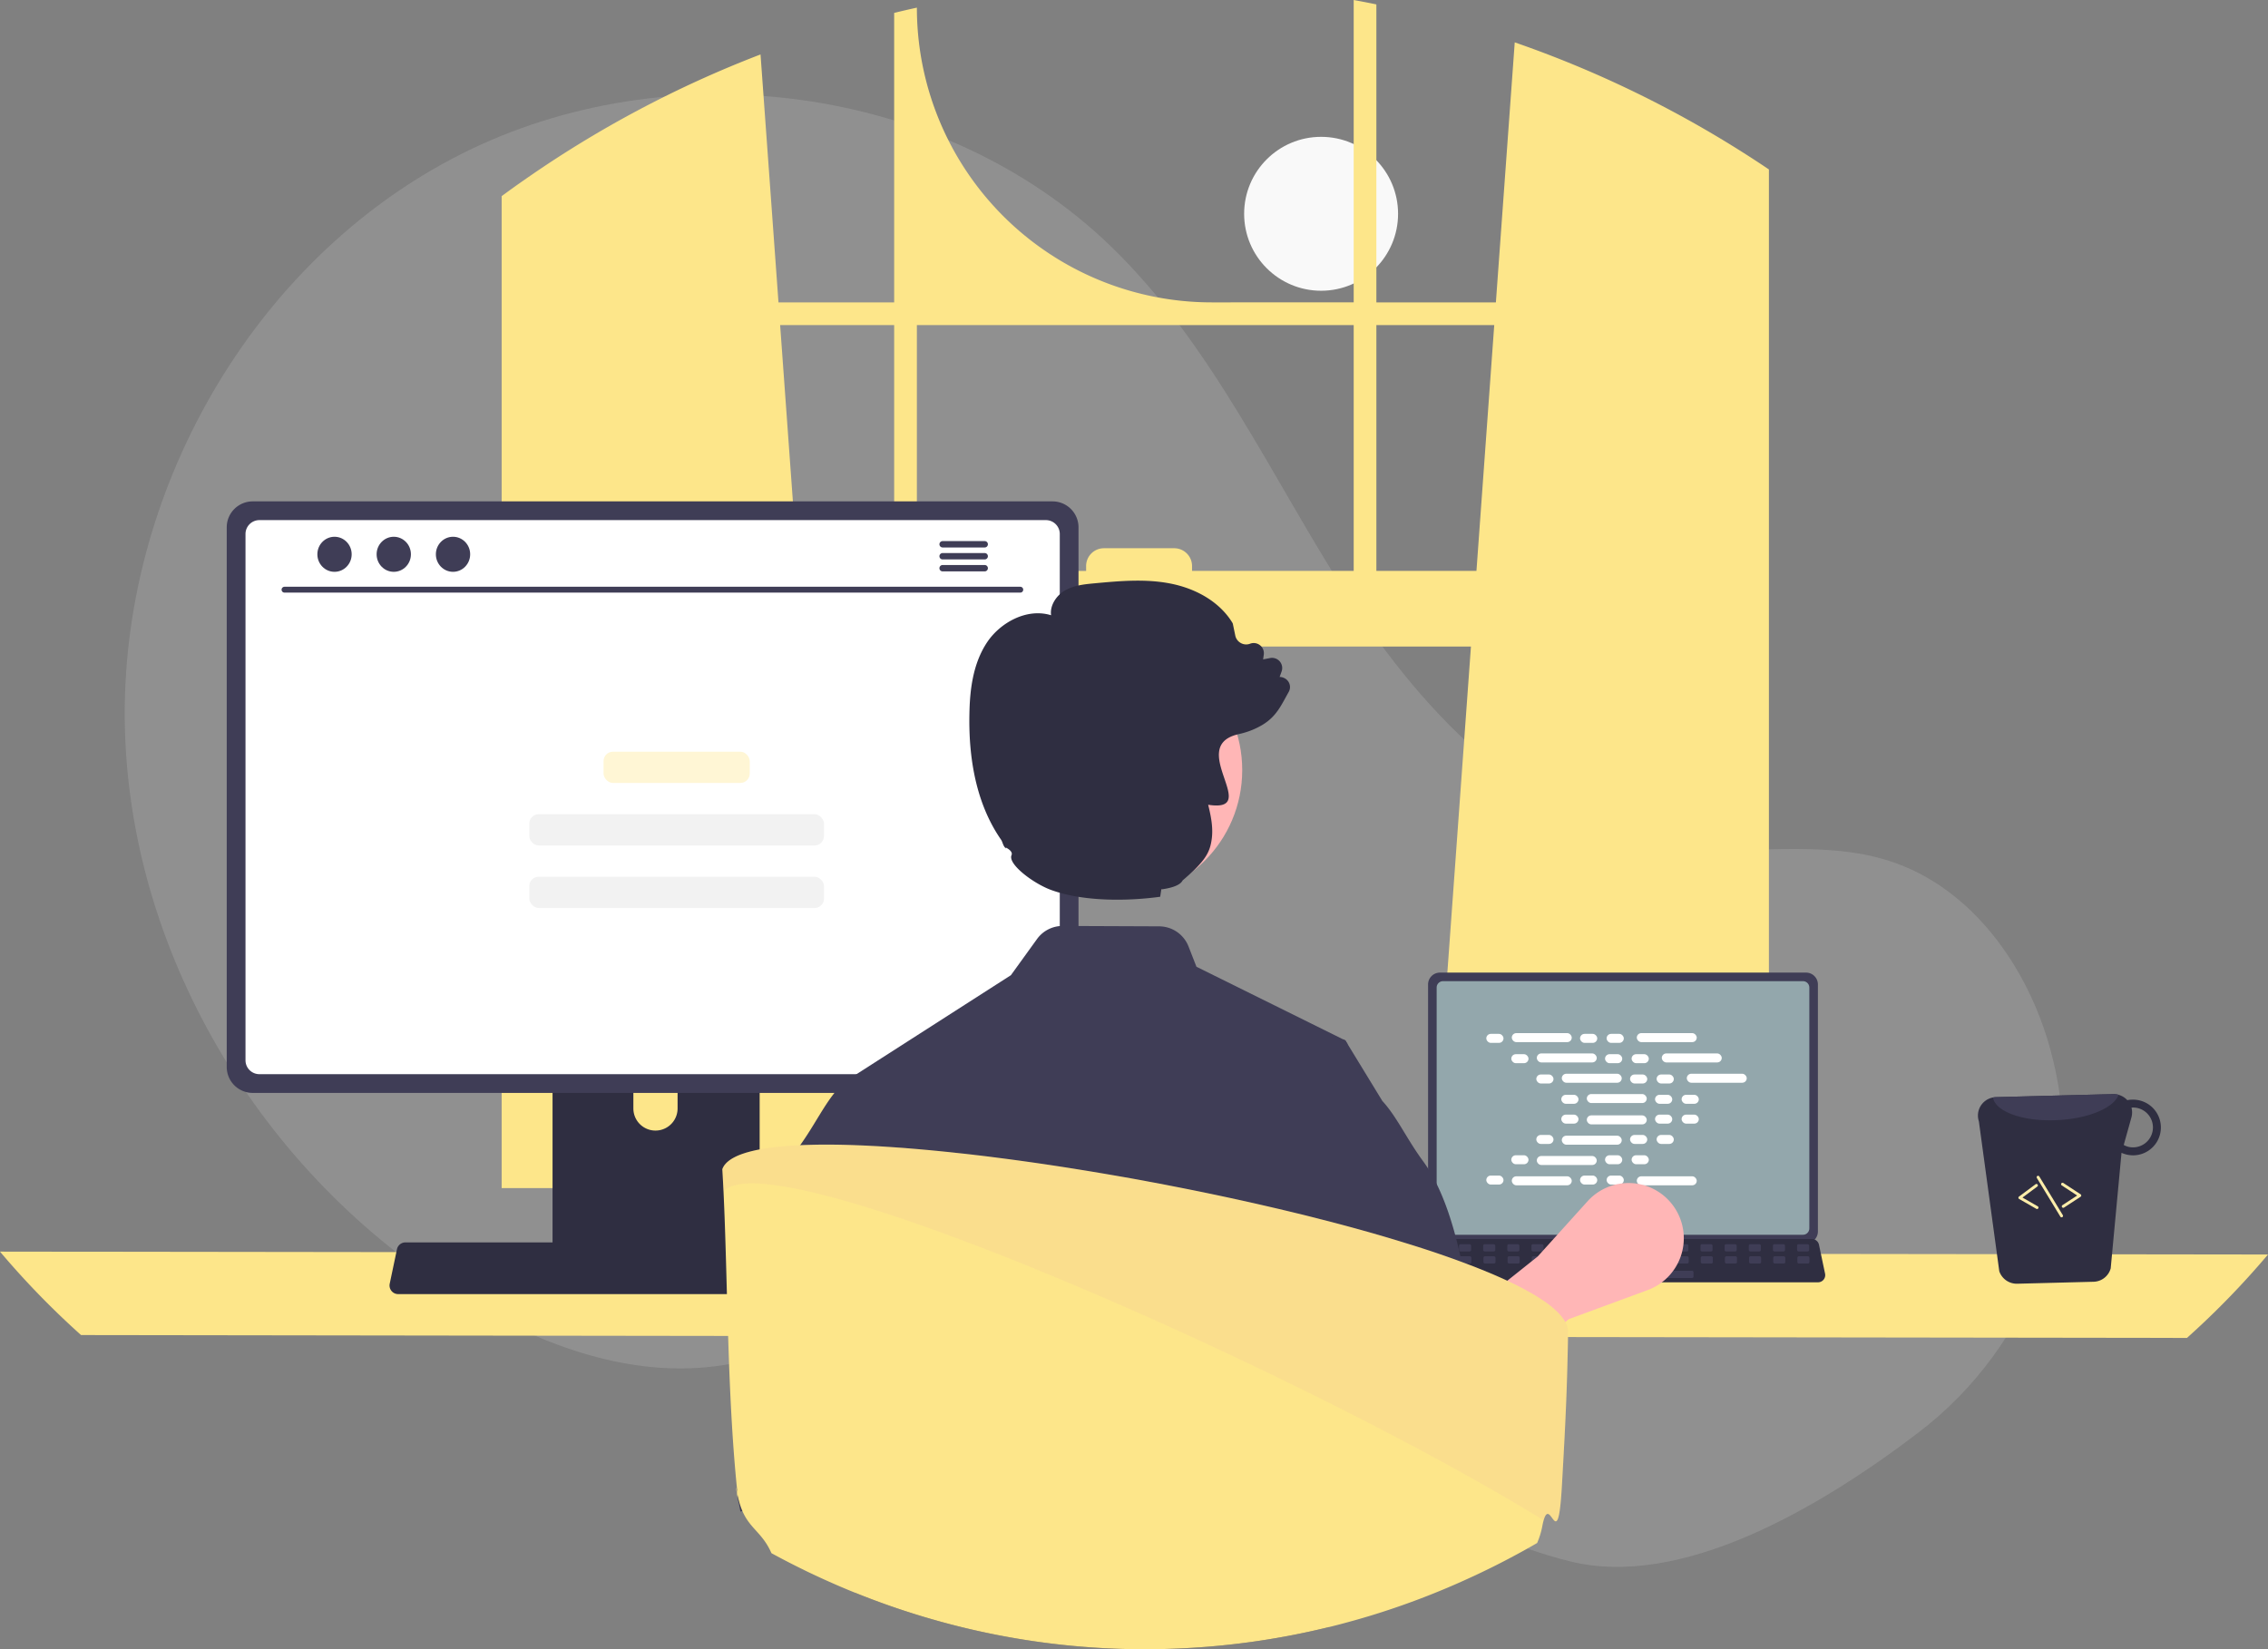 <?xml version="1.0" encoding="UTF-8" standalone="no"?>
<svg
   data-name="Layer 1"
   width="786.82"
   height="572.258"
   viewBox="0 0 786.82 572.258"
   version="1.1"
   id="svg209"
   sodipodi:docname="hero_programming.svg"
   inkscape:version="1.2 (dc2aedaf03, 2022-05-15)"
   xmlns:inkscape="http://www.inkscape.org/namespaces/inkscape"
   xmlns:sodipodi="http://sodipodi.sourceforge.net/DTD/sodipodi-0.dtd"
   xmlns="http://www.w3.org/2000/svg"
   xmlns:svg="http://www.w3.org/2000/svg">
  <rect x="0" y="0" width="786.82" height="572.258" fill="#808080" stroke="none"/>
  <defs
     id="defs213" />
  <sodipodi:namedview
     id="namedview211"
     pagecolor="#ffffff"
     bordercolor="#000000"
     borderopacity="0.25"
     inkscape:showpageshadow="2"
     inkscape:pageopacity="0.0"
     inkscape:pagecheckerboard="0"
     inkscape:deskcolor="#d1d1d1"
     showgrid="false"
     inkscape:zoom="1.0379408"
     inkscape:cx="615.16033"
     inkscape:cy="319.38238"
     inkscape:window-width="1920"
     inkscape:window-height="1001"
     inkscape:window-x="-9"
     inkscape:window-y="-9"
     inkscape:window-maximized="1"
     inkscape:current-layer="g4473" />
  <g
     id="g4473">
    <circle
       cx="458.321"
       cy="74.182"
       r="26.701"
       fill="#f2f2f2"
       id="circle2"
       style="fill:#f9f9f9;fill-opacity:1" />
    <path
       d="M872.038,661.023c39.688-30.229,58.644-81.025,46.776-129.482q-.442-1.806-.934-3.604c-7.867-28.763-27.332-56.101-55.7-65.291-23.82-7.717-49.82-1.783-74.669-4.851-48.781-6.024-86.601-45.494-113.211-86.819-26.611-41.325-47.062-87.583-82.422-121.724-58.285-56.275-153.362-68.391-225.627-31.76C293.987,254.121,247.955,335.391,249.918,416.386c1.963,80.995,50.046,158.432,119.875,199.517,25.652,15.093,55.321,25.785,84.848,22.044,25.62-3.246,48.899-17.013,74.399-21.1,40.091-6.426,79.927,11.701,114.603,32.824,34.676,21.123,68.17,46.16,107.574,55.952C789.478,715.131,836.881,687.801,872.038,661.023Z"
       transform="translate(-206.59 -163.871)"
       fill="#f2f2f2"
       id="path4"
       style="fill:#f9f9f9;fill-opacity:0.138" />
    <path
       d="M815.016,219.191c-.87-.58-1.75-1.13-2.62-1.69a380.24,380.24,0,0,0-80.31-38.93l-6.54,90.22h-41.46v-103.39c-2.61-.54-5.24-1.05-7.87-1.53v104.92H626.946A102.27,102.27,0,0,1,524.676,166.521v-0c-2.64.57-5.26,1.18-7.88,1.83v100.44h-40.13l-6.23-86.03a380.858,380.858,0,0,0-81.94,43.53c-.44.3-.88.61-1.31.91-2.21,1.55-4.39,3.13-6.56,4.73v344.19h118.27l-2.09-28.95-11.5-158.95h231.59l-11.5,158.95-2.09,28.95h116.96v-353.45Q817.656,220.901,815.016,219.191Zm-298.22,142.78h-33.39l-6.17-85.3h39.56Zm159.42,0h-56.08v-1.69a6.18,6.18,0,0,0-6.19-6.18h-24.38a6.178,6.178,0,0,0-6.18,6.18v1.69h-58.71v-85.3h151.54Zm7.87,0v-85.3h40.89l-6.17,85.3Z"
       transform="translate(-206.59 -163.871)"
       fill="#3f3d56"
       id="path6"
       style="fill:#fde68a;fill-opacity:1" />
    <path
       d="M206.59,598.162a289.003,289.003,0,0,0,28.12,28.95l730.58,1a289.003,289.003,0,0,0,28.12-28.95Z"
       transform="translate(-206.59 -163.871)"
       fill="#3f3d56"
       id="path8"
       style="fill:#fde68a;fill-opacity:1" />
    <path
       d="M702.02,505.462v85.704a4.122,4.122,0,0,0,4.119,4.119H833.143a4.122,4.122,0,0,0,4.119-4.119v-85.704a4.124,4.124,0,0,0-4.119-4.115H706.139A4.124,4.124,0,0,0,702.02,505.462Z"
       transform="translate(-206.59 -163.871)"
       fill="#3f3d56"
       id="path10" />
    <path
       d="M704.999,506.529V590.109a2.205,2.205,0,0,0,2.201,2.201H832.086a2.205,2.205,0,0,0,2.201-2.201V506.529a2.206,2.206,0,0,0-2.201-2.206H707.201A2.206,2.206,0,0,0,704.999,506.529Z"
       transform="translate(-206.59 -163.871)"
       fill="#6c63ff"
       id="path12"
       style="fill:#93a7ac" />
    <path
       d="M699.364,607.881a2.47,2.47,0,0,0,1.943.93H837.299a2.502,2.502,0,0,0,2.446-3.016l-2.111-10.027a2.507,2.507,0,0,0-1.558-1.818,2.425,2.425,0,0,0-.888-.168H703.41a2.424,2.424,0,0,0-.888.168,2.507,2.507,0,0,0-1.558,1.818l-2.111,10.027A2.501,2.501,0,0,0,699.364,607.881Z"
       transform="translate(-206.59 -163.871)"
       fill="#2f2e41"
       id="path14" />
    <rect
       x="830.034"
       y="595.588"
       width="4.188"
       height="2.513"
       rx="0.488"
       transform="translate(1457.666 1029.819) rotate(-180)"
       fill="#3f3d56"
       id="rect16" />
    <rect
       x="821.657"
       y="595.588"
       width="4.188"
       height="2.513"
       rx="0.488"
       transform="translate(1440.912 1029.819) rotate(-180)"
       fill="#3f3d56"
       id="rect18" />
    <rect
       x="813.28"
       y="595.588"
       width="4.188"
       height="2.513"
       rx="0.488"
       transform="translate(1424.158 1029.819) rotate(-180)"
       fill="#3f3d56"
       id="rect20" />
    <rect
       x="804.903"
       y="595.588"
       width="4.188"
       height="2.513"
       rx="0.488"
       transform="translate(1407.404 1029.819) rotate(-180)"
       fill="#3f3d56"
       id="rect22" />
    <rect
       x="796.526"
       y="595.588"
       width="4.188"
       height="2.513"
       rx="0.488"
       transform="translate(1390.65 1029.819) rotate(-180)"
       fill="#3f3d56"
       id="rect24" />
    <rect
       x="788.149"
       y="595.588"
       width="4.188"
       height="2.513"
       rx="0.488"
       transform="translate(1373.896 1029.819) rotate(-180)"
       fill="#3f3d56"
       id="rect26" />
    <rect
       x="779.772"
       y="595.588"
       width="4.188"
       height="2.513"
       rx="0.488"
       transform="translate(1357.142 1029.819) rotate(-180)"
       fill="#3f3d56"
       id="rect28" />
    <rect
       x="771.395"
       y="595.588"
       width="4.188"
       height="2.513"
       rx="0.488"
       transform="translate(1340.388 1029.819) rotate(-180)"
       fill="#3f3d56"
       id="rect30" />
    <rect
       x="763.018"
       y="595.588"
       width="4.188"
       height="2.513"
       rx="0.488"
       transform="translate(1323.634 1029.819) rotate(-180)"
       fill="#3f3d56"
       id="rect32" />
    <rect
       x="754.641"
       y="595.588"
       width="4.188"
       height="2.513"
       rx="0.488"
       transform="translate(1306.88 1029.819) rotate(-180)"
       fill="#3f3d56"
       id="rect34" />
    <rect
       x="746.264"
       y="595.588"
       width="4.188"
       height="2.513"
       rx="0.488"
       transform="translate(1290.126 1029.819) rotate(-180)"
       fill="#3f3d56"
       id="rect36" />
    <rect
       x="737.887"
       y="595.588"
       width="4.188"
       height="2.513"
       rx="0.488"
       transform="translate(1273.372 1029.819) rotate(-180)"
       fill="#3f3d56"
       id="rect38" />
    <rect
       x="729.51"
       y="595.588"
       width="4.188"
       height="2.513"
       rx="0.488"
       transform="translate(1256.618 1029.819) rotate(-180)"
       fill="#3f3d56"
       id="rect40" />
    <rect
       x="721.133"
       y="595.588"
       width="4.188"
       height="2.513"
       rx="0.488"
       transform="translate(1239.865 1029.819) rotate(-180)"
       fill="#3f3d56"
       id="rect42" />
    <rect
       x="712.756"
       y="595.588"
       width="4.188"
       height="2.513"
       rx="0.488"
       transform="translate(1223.111 1029.819) rotate(-180)"
       fill="#3f3d56"
       id="rect44" />
    <rect
       x="704.379"
       y="595.588"
       width="4.188"
       height="2.513"
       rx="0.488"
       transform="translate(1206.357 1029.819) rotate(-180)"
       fill="#3f3d56"
       id="rect46" />
    <rect
       x="830.133"
       y="599.777"
       width="4.188"
       height="2.513"
       rx="0.488"
       transform="translate(1457.864 1038.196) rotate(-180)"
       fill="#3f3d56"
       id="rect48" />
    <rect
       x="821.756"
       y="599.777"
       width="4.188"
       height="2.513"
       rx="0.488"
       transform="translate(1441.11 1038.196) rotate(-180)"
       fill="#3f3d56"
       id="rect50" />
    <rect
       x="813.379"
       y="599.777"
       width="4.188"
       height="2.513"
       rx="0.488"
       transform="translate(1424.356 1038.196) rotate(-180)"
       fill="#3f3d56"
       id="rect52" />
    <rect
       x="805.002"
       y="599.777"
       width="4.188"
       height="2.513"
       rx="0.488"
       transform="translate(1407.602 1038.196) rotate(-180)"
       fill="#3f3d56"
       id="rect54" />
    <rect
       x="796.625"
       y="599.777"
       width="4.188"
       height="2.513"
       rx="0.488"
       transform="translate(1390.848 1038.196) rotate(-180)"
       fill="#3f3d56"
       id="rect56" />
    <rect
       x="788.248"
       y="599.777"
       width="4.188"
       height="2.513"
       rx="0.488"
       transform="translate(1374.094 1038.196) rotate(-180)"
       fill="#3f3d56"
       id="rect58" />
    <rect
       x="779.871"
       y="599.777"
       width="4.188"
       height="2.513"
       rx="0.488"
       transform="translate(1357.34 1038.196) rotate(-180)"
       fill="#3f3d56"
       id="rect60" />
    <rect
       x="771.494"
       y="599.777"
       width="4.188"
       height="2.513"
       rx="0.488"
       transform="translate(1340.586 1038.196) rotate(-180)"
       fill="#3f3d56"
       id="rect62" />
    <rect
       x="763.117"
       y="599.777"
       width="4.188"
       height="2.513"
       rx="0.488"
       transform="translate(1323.832 1038.196) rotate(-180)"
       fill="#3f3d56"
       id="rect64" />
    <rect
       x="754.74"
       y="599.777"
       width="4.188"
       height="2.513"
       rx="0.488"
       transform="translate(1307.078 1038.196) rotate(-180)"
       fill="#3f3d56"
       id="rect66" />
    <rect
       x="746.363"
       y="599.777"
       width="4.188"
       height="2.513"
       rx="0.488"
       transform="translate(1290.324 1038.196) rotate(-180)"
       fill="#3f3d56"
       id="rect68" />
    <rect
       x="737.986"
       y="599.777"
       width="4.188"
       height="2.513"
       rx="0.488"
       transform="translate(1273.57 1038.196) rotate(-180)"
       fill="#3f3d56"
       id="rect70" />
    <rect
       x="729.609"
       y="599.777"
       width="4.188"
       height="2.513"
       rx="0.488"
       transform="translate(1256.816 1038.196) rotate(-180)"
       fill="#3f3d56"
       id="rect72" />
    <rect
       x="721.232"
       y="599.777"
       width="4.188"
       height="2.513"
       rx="0.488"
       transform="translate(1240.062 1038.196) rotate(-180)"
       fill="#3f3d56"
       id="rect74" />
    <rect
       x="712.855"
       y="599.777"
       width="4.188"
       height="2.513"
       rx="0.488"
       transform="translate(1223.309 1038.196) rotate(-180)"
       fill="#3f3d56"
       id="rect76" />
    <rect
       x="704.478"
       y="599.777"
       width="4.188"
       height="2.513"
       rx="0.488"
       transform="translate(1206.555 1038.196) rotate(-180)"
       fill="#3f3d56"
       id="rect78" />
    <rect
       x="760.604"
       y="604.803"
       width="33.508"
       height="2.513"
       rx="0.488"
       transform="translate(1348.126 1048.248) rotate(-180)"
       fill="#3f3d56"
       id="rect80" />
    <rect
       x="515.631"
       y="358.737"
       width="5.966"
       height="3.122"
       rx="1.561"
       fill="#fff"
       id="rect82" />
    <rect
       x="548.154"
       y="358.737"
       width="5.966"
       height="3.122"
       rx="1.561"
       fill="#fff"
       id="rect84" />
    <rect
       x="557.369"
       y="358.737"
       width="5.966"
       height="3.122"
       rx="1.561"
       fill="#fff"
       id="rect86" />
    <rect
       x="524.477"
       y="358.477"
       width="20.796"
       height="3.122"
       rx="1.561"
       fill="#fff"
       id="rect88" />
    <rect
       x="567.841"
       y="358.477"
       width="20.796"
       height="3.122"
       rx="1.561"
       fill="#fff"
       id="rect90" />
    <rect
       x="524.304"
       y="365.784"
       width="5.966"
       height="3.122"
       rx="1.561"
       fill="#fff"
       id="rect92" />
    <rect
       x="556.827"
       y="365.784"
       width="5.966"
       height="3.122"
       rx="1.561"
       fill="#fff"
       id="rect94" />
    <rect
       x="566.042"
       y="365.784"
       width="5.966"
       height="3.122"
       rx="1.561"
       fill="#fff"
       id="rect96" />
    <rect
       x="533.15"
       y="365.523"
       width="20.796"
       height="3.122"
       rx="1.561"
       fill="#fff"
       id="rect98" />
    <rect
       x="576.514"
       y="365.523"
       width="20.796"
       height="3.122"
       rx="1.561"
       fill="#fff"
       id="rect100" />
    <rect
       x="532.977"
       y="372.83"
       width="5.966"
       height="3.122"
       rx="1.561"
       fill="#fff"
       id="rect102" />
    <rect
       x="565.5"
       y="372.83"
       width="5.966"
       height="3.122"
       rx="1.561"
       fill="#fff"
       id="rect104" />
    <rect
       x="574.715"
       y="372.83"
       width="5.966"
       height="3.122"
       rx="1.561"
       fill="#fff"
       id="rect106" />
    <rect
       x="541.823"
       y="372.57"
       width="20.796"
       height="3.122"
       rx="1.561"
       fill="#fff"
       id="rect108" />
    <rect
       x="585.187"
       y="372.57"
       width="20.796"
       height="3.122"
       rx="1.561"
       fill="#fff"
       id="rect110" />
    <rect
       x="541.649"
       y="379.877"
       width="5.966"
       height="3.122"
       rx="1.561"
       fill="#fff"
       id="rect112" />
    <rect
       x="574.172"
       y="379.877"
       width="5.966"
       height="3.122"
       rx="1.561"
       fill="#fff"
       id="rect114" />
    <rect
       x="583.387"
       y="379.877"
       width="5.966"
       height="3.122"
       rx="1.561"
       fill="#fff"
       id="rect116" />
    <rect
       x="550.496"
       y="379.617"
       width="20.796"
       height="3.122"
       rx="1.561"
       fill="#fff"
       id="rect118" />
    <rect
       x="548.154"
       y="407.898"
       width="5.966"
       height="3.122"
       rx="1.561"
       fill="#fff"
       id="rect120" />
    <rect
       x="557.369"
       y="407.898"
       width="5.966"
       height="3.122"
       rx="1.561"
       fill="#fff"
       id="rect122" />
    <rect
       x="567.841"
       y="408.158"
       width="20.796"
       height="3.122"
       rx="1.561"
       fill="#fff"
       id="rect124" />
    <rect
       x="515.631"
       y="407.898"
       width="5.966"
       height="3.122"
       rx="1.561"
       fill="#fff"
       id="rect126" />
    <rect
       x="524.477"
       y="408.158"
       width="20.796"
       height="3.122"
       rx="1.561"
       fill="#fff"
       id="rect128" />
    <rect
       x="524.304"
       y="400.851"
       width="5.966"
       height="3.122"
       rx="1.561"
       fill="#fff"
       id="rect130" />
    <rect
       x="556.827"
       y="400.851"
       width="5.966"
       height="3.122"
       rx="1.561"
       fill="#fff"
       id="rect132" />
    <rect
       x="566.042"
       y="400.851"
       width="5.966"
       height="3.122"
       rx="1.561"
       fill="#fff"
       id="rect134" />
    <rect
       x="533.15"
       y="401.111"
       width="20.796"
       height="3.122"
       rx="1.561"
       fill="#fff"
       id="rect136" />
    <rect
       x="532.977"
       y="393.804"
       width="5.966"
       height="3.122"
       rx="1.561"
       fill="#fff"
       id="rect138" />
    <rect
       x="565.5"
       y="393.804"
       width="5.966"
       height="3.122"
       rx="1.561"
       fill="#fff"
       id="rect140" />
    <rect
       x="574.715"
       y="393.804"
       width="5.966"
       height="3.122"
       rx="1.561"
       fill="#fff"
       id="rect142" />
    <rect
       x="541.823"
       y="394.064"
       width="20.796"
       height="3.122"
       rx="1.561"
       fill="#fff"
       id="rect144" />
    <rect
       x="541.649"
       y="386.758"
       width="5.966"
       height="3.122"
       rx="1.561"
       fill="#fff"
       id="rect146" />
    <rect
       x="574.172"
       y="386.758"
       width="5.966"
       height="3.122"
       rx="1.561"
       fill="#fff"
       id="rect148" />
    <rect
       x="583.387"
       y="386.758"
       width="5.966"
       height="3.122"
       rx="1.561"
       fill="#fff"
       id="rect150" />
    <rect
       x="550.496"
       y="387.018"
       width="20.796"
       height="3.122"
       rx="1.561"
       fill="#fff"
       id="rect152" />
    <path
       d="M711.507,654.353l-13.35-21.102,41.902-33.403,17.295-19.161a19.161,19.161,0,0,1,32.418,6.828h0a19.161,19.161,0,0,1-11.57,23.991l-27.349,10.075Z"
       transform="translate(-206.59 -163.871)"
       fill="#ffb6b6"
       id="path154" />
    <path
       d="M398.28,501.352v102.56h71.85v-102.56a3.448,3.448,0,0,0-2.43-3.3,3.175,3.175,0,0,0-1.03-.16H401.75A3.463,3.463,0,0,0,398.28,501.352Zm28.04,35.24a7.67,7.67,0,0,1,15.34,0v11.9a7.67,7.67,0,0,1-15.34,0Z"
       transform="translate(-206.59 -163.871)"
       fill="#2f2e41"
       id="path156" />
    <path
       d="M398.06,600.632v9.89a1.946,1.946,0,0,0,1.93,1.94h68.43a1.94,1.94,0,0,0,1.93-1.94v-9.89Z"
       transform="translate(-206.59 -163.871)"
       fill="#3f3d56"
       id="path158" />
    <path
       d="M285.25,346.832V534.092a9.007,9.007,0,0,0,9,9h277.5a9.007,9.007,0,0,0,9-9V346.832a9.011,9.011,0,0,0-9-8.99H294.25A9.012,9.012,0,0,0,285.25,346.832Z"
       transform="translate(-206.59 -163.871)"
       fill="#3f3d56"
       id="path160" />
    <path
       d="M291.76,349.162v182.62a4.818,4.818,0,0,0,4.81,4.81H569.44a4.818,4.818,0,0,0,4.81-4.81v-182.62a4.82,4.82,0,0,0-4.81-4.82H296.57A4.821,4.821,0,0,0,291.76,349.162Z"
       transform="translate(-206.59 -163.871)"
       fill="#fff"
       id="path162" />
    <path
       d="M342.4,611.792a2.948,2.948,0,0,0,2.32,1.11h162.34a2.987,2.987,0,0,0,2.92-3.6l-2.52-11.97a2.993,2.993,0,0,0-1.86-2.17,2.895,2.895,0,0,0-1.06-.2H347.23a2.894,2.894,0,0,0-1.06.2,2.992,2.992,0,0,0-1.86,2.17l-2.52,11.97A2.985,2.985,0,0,0,342.4,611.792Z"
       transform="translate(-206.59 -163.871)"
       fill="#2f2e41"
       id="path164" />
    <path
       d="M560.585,369.499H305.261a1.016,1.016,0,0,1,0-2.031H560.585a1.016,1.016,0,0,1,0,2.031Z"
       transform="translate(-206.59 -163.871)"
       fill="#3f3d56"
       id="path166" />
    <ellipse
       cx="116.051"
       cy="192.33"
       rx="5.95"
       ry="6.083"
       fill="#3f3d56"
       id="ellipse168" />
    <ellipse
       cx="136.607"
       cy="192.33"
       rx="5.95"
       ry="6.083"
       fill="#3f3d56"
       id="ellipse170" />
    <ellipse
       cx="157.163"
       cy="192.33"
       rx="5.95"
       ry="6.083"
       fill="#3f3d56"
       id="ellipse172" />
    <path
       d="M548.206,351.622h-14.6a1.105,1.105,0,0,0,0,2.21h14.6a1.105,1.105,0,0,0,0-2.21Z"
       transform="translate(-206.59 -163.871)"
       fill="#3f3d56"
       id="path174" />
    <path
       d="M548.206,355.772h-14.6a1.105,1.105,0,0,0,0,2.21h14.6a1.105,1.105,0,0,0,0-2.21Z"
       transform="translate(-206.59 -163.871)"
       fill="#3f3d56"
       id="path176" />
    <path
       d="M548.206,359.922h-14.6a1.105,1.105,0,0,0,0,2.21h14.6a1.105,1.105,0,0,0,0-2.21Z"
       transform="translate(-206.59 -163.871)"
       fill="#3f3d56"
       id="path178" />
    <path
       d="M900.186,604.972a6.416,6.416,0,0,0,6.183,4.331l26.492-.682a6.329,6.329,0,0,0,5.981-4.657l3.749-40.087a9.794,9.794,0,0,0,4.238.871,9.661,9.661,0,1,0-.485-19.317,8.184,8.184,0,0,0-1.736.181,6.548,6.548,0,0,0-4.874-2.103l-40.751,1.052a5.853,5.853,0,0,0-1.005.125,6.365,6.365,0,0,0-4.873,8.265Zm43.173-43.817,2.668-9.553a6.506,6.506,0,0,0,.02-3.375c.129-0.0.244-.062.373-.062a6.91,6.91,0,0,1,.324,13.817A6.505,6.505,0,0,1,943.359,561.156Z"
       transform="translate(-206.59 -163.871)"
       fill="#2f2e41"
       id="path180" />
    <path
       d="M897.978,544.686c.868,4.964,10.629,8.454,22.366,7.847,10.793-.497,19.617-4.287,21.234-8.778a6.025,6.025,0,0,0-1.844-.246l-40.751,1.052A5.853,5.853,0,0,0,897.978,544.686Z"
       transform="translate(-206.59 -163.871)"
       fill="#3f3d56"
       id="path182" />
    <path
       d="M922.494,582.944a.497.497,0,0,0,.151-.066l5.753-3.766a.499.499,0,0,0,0-.836l-5.98-3.917a.5.5,0,1,0-.548.836l5.341,3.498-5.114,3.348a.5.5,0,0,0,.396.903Z"
       transform="translate(-206.59 -163.871)"
       fill="#6c63ff"
       id="path184"
       style="fill:#ffeeaa" />
    <path
       d="M913.408,583.363a.5.5,0,0,0,.126-.918l-5.303-3.04,5.126-3.807a.5.5,0,1,0-.596-.802l-5.739,4.263a.5.5,0,0,0,.049.835l5.965,3.42A.5.5,0,0,0,913.408,583.363Z"
       transform="translate(-206.59 -163.871)"
       fill="#6c63ff"
       id="path186"
       style="fill:#ffeeaa" />
    <path
       d="M921.922,586.244a.482.482,0,0,0,.137-.058.5.5,0,0,0,.168-.687l-8.155-13.408a.5.5,0,0,0-.854.521l8.155,13.408A.5.5,0,0,0,921.922,586.244Z"
       transform="translate(-206.59 -163.871)"
       fill="#6c63ff"
       id="path188"
       style="fill:#ffeeaa" />
    <rect
       x="209.385"
       y="260.827"
       width="50.719"
       height="10.846"
       rx="3.264"
       fill="#6c63ff"
       id="rect190"
       style="fill:#fff6d5;fill-opacity:1" />
    <rect
       x="183.626"
       y="282.519"
       width="102.236"
       height="10.846"
       rx="3.264"
       fill="#e6e6e6"
       id="rect192"
       style="fill:#f2f2f2" />
    <rect
       x="183.626"
       y="304.21"
       width="102.236"
       height="10.846"
       rx="3.264"
       fill="#e6e6e6"
       id="rect194"
       style="fill:#f2f2f2" />
    <path
       d="M497.301,540.717l.217.684.011.023,6.525,19.838,7.506,22.861,14.123,42.961.137,6.673v.023l1.049,53.684-2.909,7.278,3.274,11.932s-1.506-18.037-9.582-7.679c-4.574,5.886-9.925,11.91-14.317,17.556q9.6,3.884,19.507,7.027c1.426.456,2.863.89,4.301,1.323q.462.137.924.274a266.863,266.863,0,0,0,67.351,10.826c1.186.034,2.35.057,3.479.08.399.011.787.023,1.175.023,1.278.011,2.544.023,3.822.023q3.867,0,7.7-.114a266.853,266.853,0,0,0,56.091-7.586c-.125-7.586-.468-16.45-.958-25.918-.228-4.643-5.35-9.674-5.658-14.533-.217-3.65,4.381-7.084,4.141-10.792-1.551-22.827-3.491-14.064-4.928-30.229q-.222-2.379-.411-4.552c-.924-10.381-1.563-16.872-1.563-16.872l6.137-38.683,9.639-60.734-.742-1.221-.833-.411-50.844-25.165-2.761-7.073a10.979,10.979,0,0,0-10.141-6.947l-33.493-.137a10.931,10.931,0,0,0-8.909,4.529l-9.069,12.56Z"
       transform="translate(-206.59 -163.871)"
       fill="#3f3d56"
       id="path196" />
    <path
       d="M533.407,617.525,525.82,633.758l-5.179,11.088-8.909,46.646-4.46,4.734L503.45,679.467l-39.998,8.881c-1.312-7.29-.351.247-1.161-7.75.228-.228.468-.456.707-.685.639-.593,1.175-1.152,1.164-1.688-.456-27.584.913-74.526,12.343-102.966a60.053,60.053,0,0,1,7.027-13.107c.228-.308.445-.616.662-.924,5.27-7.381,8.601-14.647,13.324-19.815v-.011a.53.53,0,0,0,.08-.08.157.157,0,0,0,.046-.034l32.443-17.203,1.392,39.105.992,28.109Z"
       transform="translate(-206.59 -163.871)"
       fill="#3f3d56"
       id="path198" />
    <path
       d="M650.391,622.135l9.476,20.275,3.307,7.061,8.907,46.642,4.446,4.723,3.83-16.755,1.8-.369,32.459-6.722,9.461,30.046a17.984,17.984,0,0,0-3.261-22.506c-.646-.585-1.184-1.154-1.169-1.692.538-32.443-1.446-91.684-19.367-116.066-5.692-7.738-9.107-15.445-14.076-20.829-.015-.015-.015-.031-.031-.031L674.081,526.114l-.738-1.215-.831-.415Z"
       transform="translate(-206.59 -163.871)"
       fill="#3f3d56"
       id="path200" />
    <circle
       id="a657ec4b-47ce-4d2a-9c58-81a811696ca9"
       data-name="Ellipse 5"
       cx="386.397"
       cy="267.201"
       r="44.558"
       fill="#ffb6b6" />
    <path
       d="M653.212,399.948a3.759,3.759,0,0,0-2.69-1.19l.67-1.86a3.528,3.528,0,0,0-3.96-4.7l-2.44.47.23-1.63a3.534,3.534,0,0,0-4.73-3.82,3.766,3.766,0,0,1-3.24-.23,3.846,3.846,0,0,1-1.92-2.61l-.85-4.1-.09-.22c-4.14-6.9-12.1-11.92-21.84-13.76-8.67-1.65-17.56-.81-26.13-.02-3.4.32-7.24.68-10.44,2.64-2.72,1.68-5.02,5.04-4.55,8.43-8.45-2.59-17.51,2.58-22,9.1-5.32,7.76-6.19,17.48-6.33,25.08-.38,17.98,3.33,32.69,11,43.73.56.8.7,2.47,1.81,3.03l-.23-.37c1.24.62,2.5,1.62,2.03,2.69-1.35,3.08,7.62,9.89,13.94,12.14,11.53,4.11,26.86,3.76,37.64,2.28l.38-2.55c3.89-.53,6.63-1.54,7.4-3.12,1.36-1.16,2.52-2.2,3.53-3.16l.01-.01c.02-.02.06-.05.08-.07,4.87-4.67,6-7.33,6.51-11.38.49-3.97-.38-8-1.27-11.63,18.74,2.9-7.38-19.96,10.08-24.38a5.434,5.434,0,0,1,.61-.15c.51-.12,1.02-.24,1.51-.38a26.448,26.448,0,0,0,6.72-2.87c4.88-2.97,6.49-6.91,9.01-11.35A3.427,3.427,0,0,0,653.212,399.948Z"
       transform="translate(-206.59 -163.871)"
       fill="#2f2e41"
       id="path203" />
    <path
       d="M750.582,625.308c-.01,1.75-.03,4.2-.11,7.23q-.015.63-.03,1.29c-.13,5.57-.26,10.24-.47,15.43-.01.36-.02.71-.04,1.07-.28,7.24-.72,15.67-1.48,29.02-1.41,24.66-3.87,3.39-6.34,12.04-.12.43-.25.94-.37,1.54a27.916,27.916,0,0,1-1.88,6.33c-1.31.78-2.66,1.53-3.99,2.28-3.79,2.11-7.64,4.14-11.52,6.07-2.18,1.08-4.37,2.14-6.57,3.16-.35.16-.69.32-1.03.47a270.887,270.887,0,0,1-34.75,13.26c-2.32.7-4.63,1.38-6.97,2.01-2.44.68-4.88,1.32-7.35,1.92a266.893,266.893,0,0,1-56.09,7.59c-2.55.08-5.12.11-7.7.11-1.28,0-2.54-.01-3.82-.02-.39,0-.78-.01-1.17-.02-1.13-.03-2.3-.05-3.48-.08a266.663,266.663,0,0,1-67.35-10.83l-.93-.27c-1.44-.44-2.87-.87-4.3-1.33q-9.9-3.135-19.51-7.02-7.335-2.955-14.5-6.34a.339.339,0,0,1-.12-.06c-1-.46-2.01-.94-3.01-1.43-.13-.07-.27-.14-.41-.21q-5.595-2.73-11.07-5.72c-3.07-7.05-7.39-8.4-10.07-14.6a25.874,25.874,0,0,1-1.68-5.74c0-.02-.01-.04-.01-.07.28,3.72-1.19-6.6-.01-.04-.01-.12-.02-.25-.03-.4-.03-.36-.07-.8-.13-1.35-3.43-33.49-3.21-71.79-4.7-103.35q-.15-3.06-.31-5.86c-.03-.62-.07-1.23-.11-1.83.07-.18.15-.37.24-.55a1.002,1.002,0,0,1,.07-.15,1.623,1.623,0,0,1,.1-.18c.02-.03.05-.07.07-.1a.917.917,0,0,1,.05-.1c.09-.14.19-.29.3-.43.05-.06.09-.11.14-.16a.808.808,0,0,1,.12-.14.637.637,0,0,1,.11-.13c.04-.04.08-.09.13-.14a.302.302,0,0,1,.08-.08,2.033,2.033,0,0,1,.26-.25,9.624,9.624,0,0,1,1.14-.9c.14-.09.29-.18.43-.28a19.135,19.135,0,0,1,3.17-1.52c.38-.14.76-.27,1.17-.41.15-.04.29-.09.44-.14.22-.07.44-.14.67-.19,1.14-.34,2.37-.63,3.7-.9.16-.03.33-.06.5-.1.24-.05.49-.09.74-.13.34-.06.69-.12,1.04-.18,2.97-.47,6.34-.82,10.06-1.05q.525-.03,1.05-.06c.41-.02.82-.04,1.24-.06.35-.02.71-.03,1.07-.04.35-.02.71-.03,1.08-.04,1.01-.03,2.05-.06,3.11-.08,3.02-.06,6.2-.04,9.54.03,1.55.04,3.13.08,4.75.15.11,0,.21.01.31.01,1.41.05,2.83.11,4.29.19,1.02.05,2.05.1,3.08.16.97.06,1.95.12,2.94.19.77.04,1.54.1,2.32.15.66.05,1.32.1,1.98.14l.9.06c.49.04.98.07,1.48.12,1.1.09,2.2.18,3.32.27,1.11.1,2.24.2,3.37.3s2.27.21,3.41.32c.12.01.23.02.34.03,1.04.11,2.08.21,3.13.32.24.02.49.04.73.07,1.001.101,2.022.218,3.032.326.31.033.618.066.929.1.791.086,1.572.161,2.368.254,1.05.12,2.12.23,3.16.37.81.09,1.62.18,2.43.28,1.27.15,2.56.31,3.85.48.49.06.98.12,1.47.19,3.68.46,7.4.97,11.18,1.5,5.73.81,11.55,1.69,17.41,2.64q8.805,1.425,17.71,3.01c1.5.27,3,.54,4.51.82q1.02.195,2.04.39c1.16.21,2.32.43,3.48.65,1.16.22,2.32.44,3.48.67,1.38.27,2.77.54,4.15.81,9.09,1.8,18.13,3.72,26.95,5.73,1.45.33,2.9.67,4.34,1q4.32,1.005,8.56,2.04c.78.18,1.55.37,2.32.56,1.92.48,3.84.96,5.73,1.45l.33.09c1.39.34,2.75.69,4.11,1.05q4.815,1.26,9.47,2.55,3.09.855,6.11,1.73c3.01.87,5.96,1.75,8.83,2.64.71.22,1.42.44,2.12.65,2.1.65,4.17,1.31,6.18,1.97,1.6.52,3.16,1.05,4.7,1.58q2.31.795,4.53,1.59c.95.34,1.89.7,2.83,1.04,1.35.5,2.68,1,3.98,1.5.4.15.79.31,1.18.46.25.11.49.2.73.3.47.19.95.37,1.41.56.47.18.93.37,1.39.57.45.18.91.37,1.35.56.45.18.89.37,1.33.57.37.15.73.31,1.08.47.71.31,1.42.62,2.11.94.34.16.68.31,1.02.47l.78.36c.11.06.22.11.33.16.25.12.51.25.76.37.58.27,1.15.56,1.71.83.75.38,1.48.76,2.18,1.13.71.38,1.4.76,2.06,1.13.11.06.21.12.32.18.15.08.3.17.45.25.51.29,1,.59,1.49.88.96.59,1.87,1.17,2.72,1.75.19.13.37.26.56.38.63.45,1.23.89,1.79,1.34,0,.01,0,.01.01.01.19.14.37.29.55.43.15.14.31.26.46.4.52.45,1,.88,1.44,1.32a5.667,5.667,0,0,1,.42.43,1.208,1.208,0,0,1,.16.16c.2.2.38.4.55.6a.553.553,0,0,1,.07.09c.24.28.46.56.67.84.1.14.21.28.3.42.12.17.24.35.34.52.09.14.17.29.25.43a7.257,7.257,0,0,1,.54,1.13,5.241,5.241,0,0,1,.27.82A5.844,5.844,0,0,1,750.582,625.308Z"
       transform="translate(-206.59 -163.871)"
       fill="#2f2e41"
       id="path205"
       style="fill:#fde68a;fill-opacity:1" />
    <path
       d="M750.582,625.308c-.01,1.75-.03,4.2-.11,7.23-.01.42-.03.85-.04,1.29-.1,4.25-.25,9.5-.46,15.43-.01.36-.02.71-.04,1.07-.28,7.24-.72,15.67-1.48,29.02-1.41,24.66-3.87,3.39-6.34,12.04-6.86-4.22-14.38-8.64-22.42-13.18q-2.175-1.23-4.39-2.47c-16.08-8.97-34.04-18.37-52.79-27.68-.74-.37-1.49-.74-2.23-1.1-42.95-21.23-89.83-41.88-127.81-55.66-7.33-2.66-14.33-5.06-20.91-7.17-13.86-4.43-25.84-7.53-35.06-8.87-9.6-1.4-16.23-.9-18.91,1.99q-.15-3.06-.31-5.86-.06-.93-.12-1.83c.062-.165.142-.322.22-.48.011-.023.019-.047.03-.07a1.002,1.002,0,0,1,.07-.15,1.623,1.623,0,0,1,.1-.18,1.06,1.06,0,0,1,.12-.2c.09-.14.19-.29.3-.43a3.483,3.483,0,0,1,.26-.3.637.637,0,0,1,.11-.13c.04-.04.08-.09.13-.14a.302.302,0,0,1,.08-.08,2.033,2.033,0,0,1,.26-.25,9.624,9.624,0,0,1,1.14-.9c.14-.09.29-.18.43-.28a19.135,19.135,0,0,1,3.17-1.52c.38-.14.76-.27,1.17-.41.15-.04.29-.09.44-.14.22-.07.44-.14.67-.19,1.14-.34,2.37-.63,3.7-.9.4-.08.82-.16,1.24-.23.34-.06.69-.12,1.04-.18,2.97-.47,6.34-.82,10.06-1.05q.525-.03,1.05-.06c.41-.02.82-.04,1.24-.06.35-.02.71-.03,1.07-.04.35-.02.71-.03,1.08-.04,1.01-.03,2.05-.06,3.11-.08,3.02-.05,6.2-.03,9.54.04,1.55.03,3.13.08,4.75.15.1,0,.21.01.31.01,1.41.04,2.84.11,4.29.18,1.02.05,2.05.1,3.08.16.97.06,1.95.12,2.94.19.77.04,1.54.1,2.32.15.66.05,1.32.1,1.98.14.79.06,1.58.12,2.38.18,1.1.09,2.2.18,3.32.27,1.11.1,2.24.2,3.37.3s2.27.21,3.41.32c.12.01.23.02.34.03,1.04.11,2.08.21,3.13.32q8.73.885,17.97,2.07,5.52.705,11.18,1.51c5.73.81,11.55,1.69,17.41,2.63q8.805,1.425,17.71,3.01c1.5.27,3,.54,4.51.82q2.76.51,5.52,1.04c1.16.22,2.32.44,3.48.67,1.38.27,2.77.54,4.15.81,9.09,1.8,18.13,3.72,26.95,5.73,1.45.33,2.9.67,4.34,1q4.32,1.005,8.56,2.04c.78.19,1.55.38,2.32.57q2.895.72,5.73,1.44v.01c.11.02.22.05.33.08,1.38.35,2.75.7,4.11,1.06q4.815,1.26,9.47,2.54c2.06.58,4.1,1.15,6.11,1.73,3.01.88,5.96,1.76,8.83,2.64.71.22,1.42.44,2.12.65q3.15.99,6.18,1.97c1.6.52,3.16,1.05,4.7,1.58q2.31.795,4.53,1.59c.96.34,1.9.69,2.83,1.03,1.36.5,2.68,1,3.98,1.51.4.15.79.31,1.18.46.73.28,1.44.57,2.14.86.47.18.93.37,1.39.57.45.18.91.37,1.35.56.45.18.89.37,1.33.57.37.15.73.31,1.08.47.71.31,1.42.62,2.11.94.34.16.68.31,1.02.47l.78.36c.11.06.22.11.33.16.85.4,1.67.8,2.47,1.2.75.38,1.48.76,2.18,1.13.83.44,1.62.87,2.38,1.31.15.08.3.17.45.25.51.29,1,.59,1.49.88.96.59,1.87,1.17,2.72,1.75.84.58,1.62,1.15,2.35,1.72,0,.01,0,.01.01.01.35.28.69.56,1.01.83.52.45,1,.88,1.44,1.32a5.667,5.667,0,0,1,.42.43,1.208,1.208,0,0,1,.16.16c.21.23.42.46.62.69.24.28.46.56.67.84.1.14.21.28.3.42.12.17.24.35.34.52.09.14.17.29.25.43a7.257,7.257,0,0,1,.54,1.13,6.053,6.053,0,0,1,.27.82A5.844,5.844,0,0,1,750.582,625.308Z"
       transform="translate(-206.59 -163.871)"
       opacity="0.2"
       id="path207"
       style="fill:#de87aa;opacity:0.089" />
  </g>
</svg>
